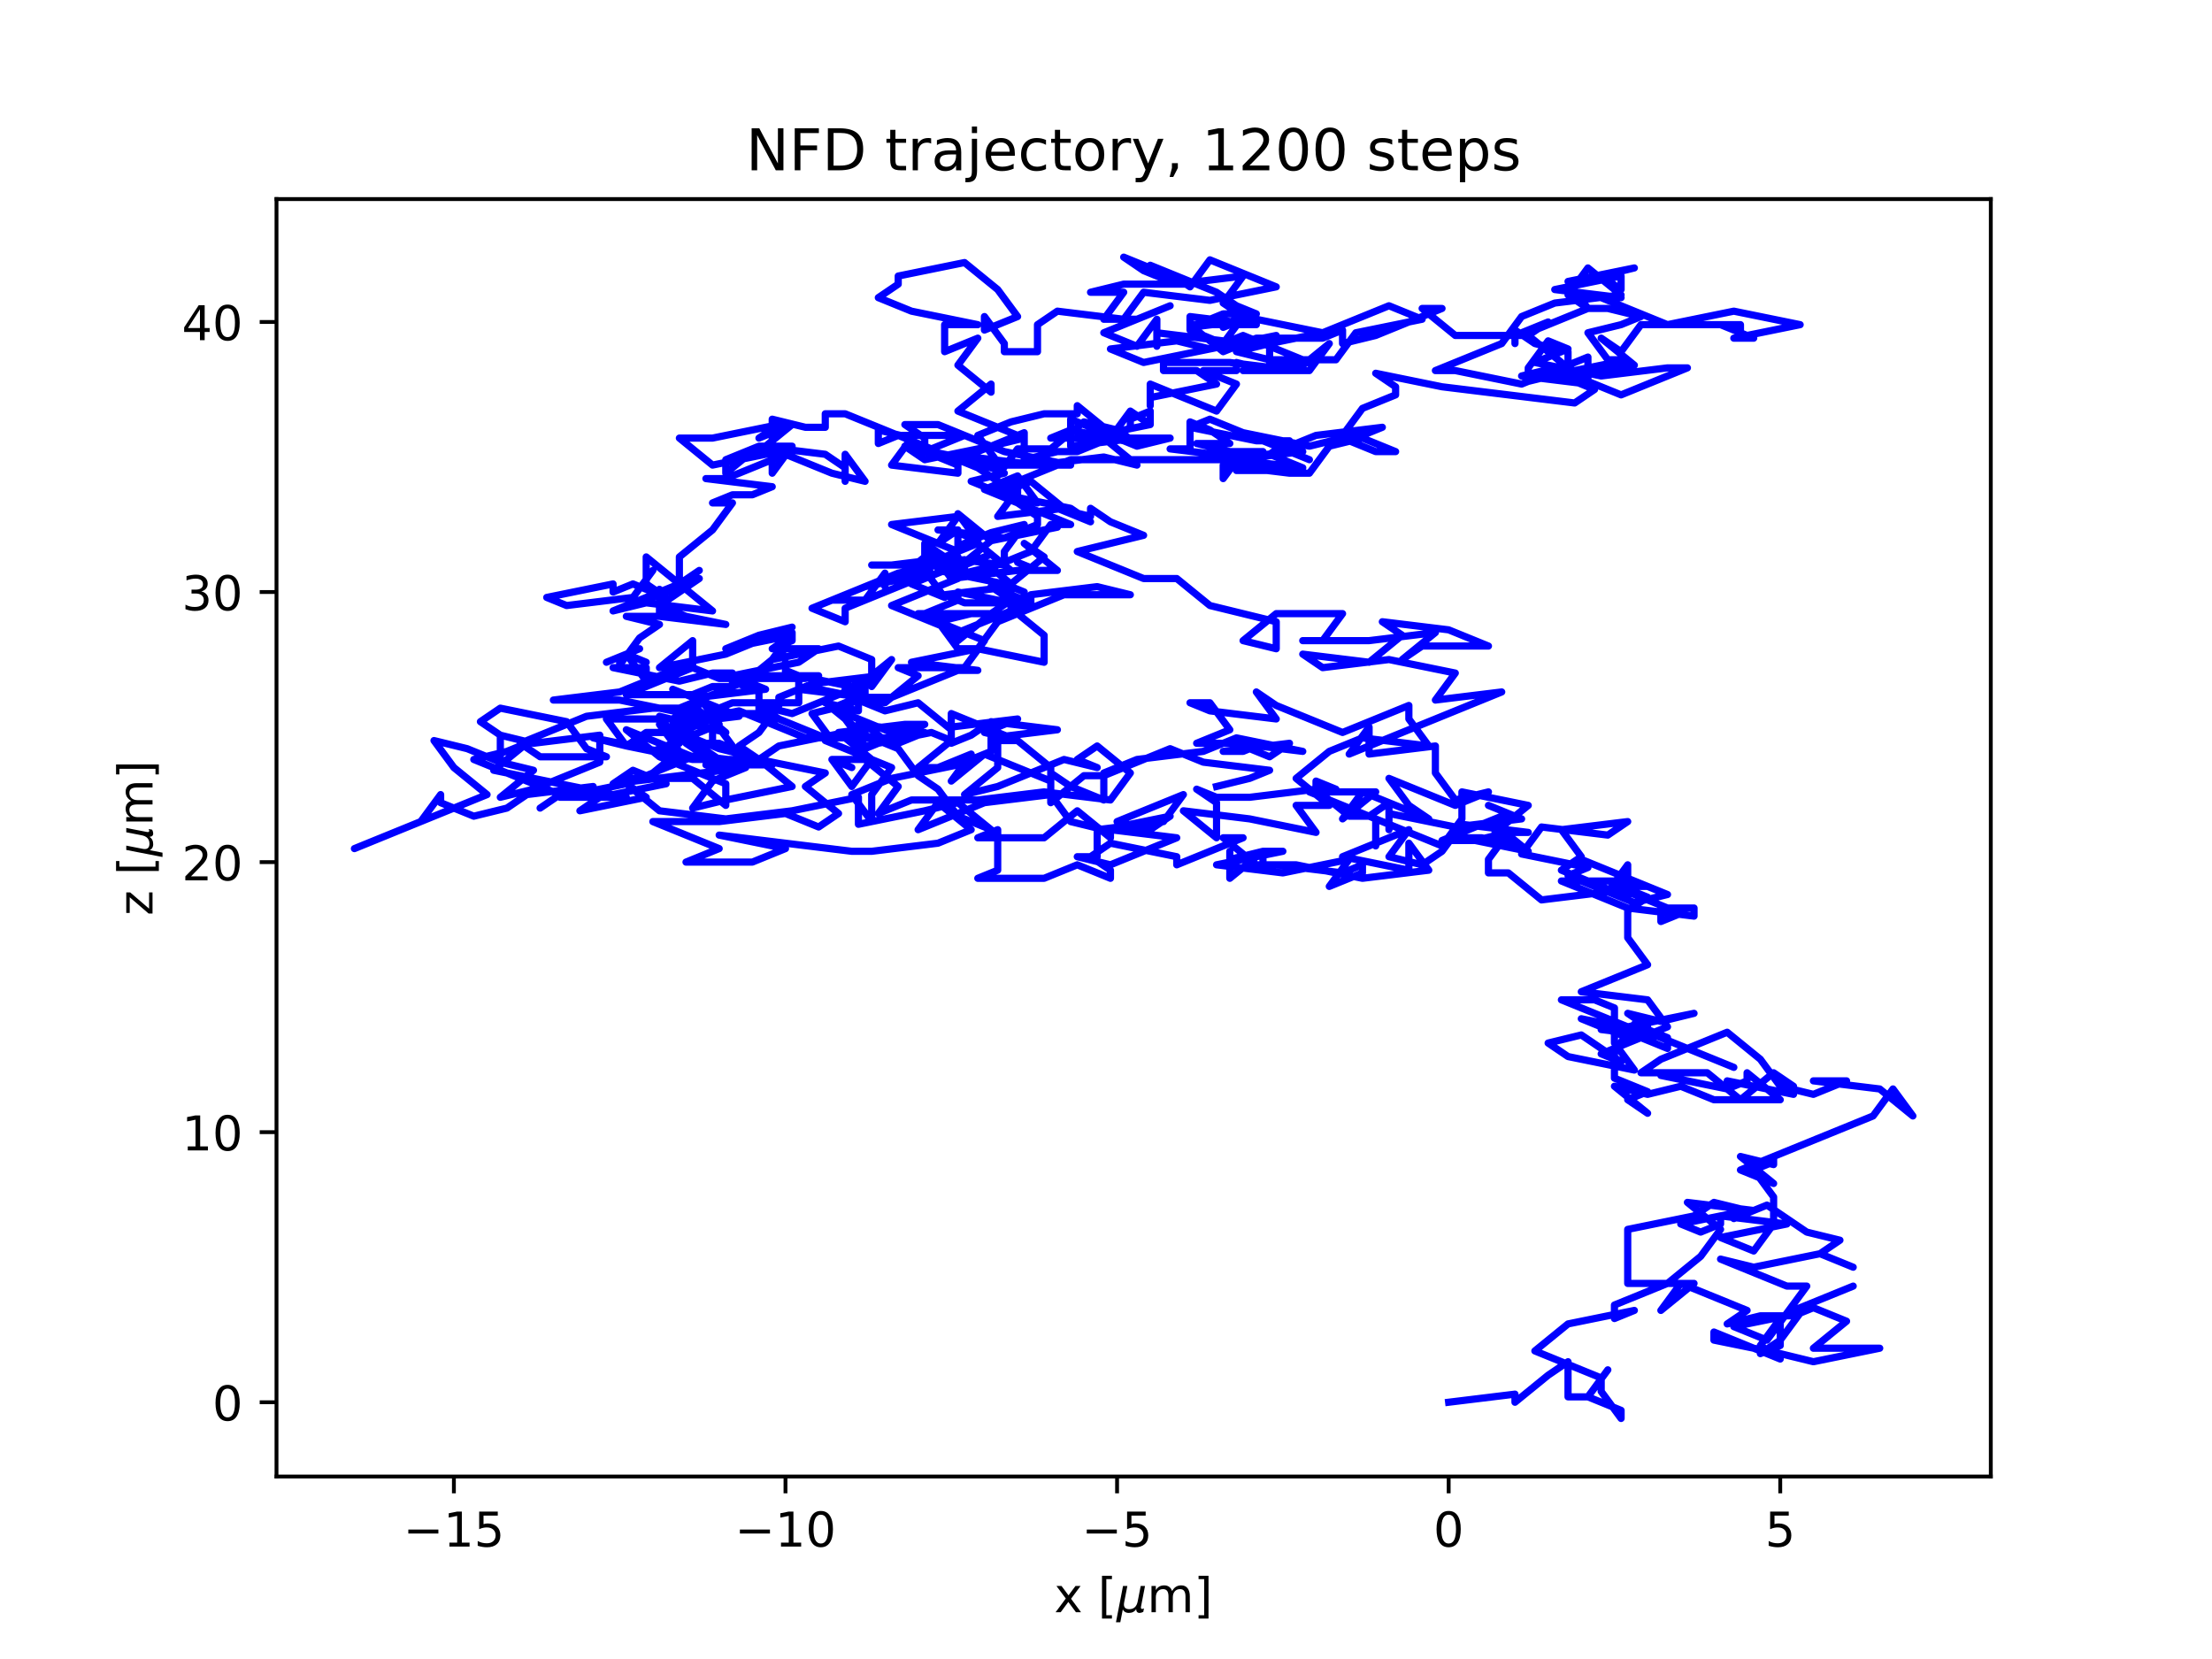 <?xml version="1.0" encoding="utf-8" standalone="no"?>
<!DOCTYPE svg PUBLIC "-//W3C//DTD SVG 1.1//EN"
  "http://www.w3.org/Graphics/SVG/1.1/DTD/svg11.dtd">
<!-- Created with matplotlib (https://matplotlib.org/) -->
<svg height="345.6pt" version="1.1" viewBox="0 0 460.8 345.6" width="460.8pt" xmlns="http://www.w3.org/2000/svg" xmlns:xlink="http://www.w3.org/1999/xlink">
 <defs>
  <style type="text/css">*{stroke-linecap:butt;stroke-linejoin:round;}</style>
 </defs>
 <g id="figure_1">
  <g id="patch_1">
   <path d="M 0 345.6 
L 460.8 345.6 
L 460.8 0 
L 0 0 
z
" style="fill:#ffffff;"/>
  </g>
  <g id="axes_1">
   <g id="patch_2">
    <path d="M 57.6 307.584 
L 414.72 307.584 
L 414.72 41.472 
L 57.6 41.472 
z
" style="fill:#ffffff;"/>
   </g>
   <g id="matplotlib.axis_1">
    <g id="xtick_1">
     <g id="line2d_1">
      <defs>
       <path d="M 0 0 
L 0 3.5 
" id="m45049566a2" style="stroke:#000000;stroke-width:0.8;"/>
      </defs>
      <g>
       <use style="stroke:#000000;stroke-width:0.8;" x="94.555" xlink:href="#m45049566a2" y="307.584"/>
      </g>
     </g>
     <g id="text_1">
      <!-- −15 -->
      <g transform="translate(84.003 322.182)scale(0.1 -0.1)">
       <defs>
        <path d="M 10.594 35.5 
L 73.188 35.5 
L 73.188 27.203 
L 10.594 27.203 
z
" id="DejaVuSans-8722"/>
        <path d="M 12.406 8.297 
L 28.516 8.297 
L 28.516 63.922 
L 10.984 60.406 
L 10.984 69.391 
L 28.422 72.906 
L 38.281 72.906 
L 38.281 8.297 
L 54.391 8.297 
L 54.391 0 
L 12.406 0 
z
" id="DejaVuSans-49"/>
        <path d="M 10.797 72.906 
L 49.516 72.906 
L 49.516 64.594 
L 19.828 64.594 
L 19.828 46.734 
Q 21.969 47.469 24.109 47.828 
Q 26.266 48.188 28.422 48.188 
Q 40.625 48.188 47.75 41.5 
Q 54.891 34.812 54.891 23.391 
Q 54.891 11.625 47.562 5.094 
Q 40.234 -1.422 26.906 -1.422 
Q 22.312 -1.422 17.547 -0.641 
Q 12.797 0.141 7.719 1.703 
L 7.719 11.625 
Q 12.109 9.234 16.797 8.062 
Q 21.484 6.891 26.703 6.891 
Q 35.156 6.891 40.078 11.328 
Q 45.016 15.766 45.016 23.391 
Q 45.016 31 40.078 35.438 
Q 35.156 39.891 26.703 39.891 
Q 22.75 39.891 18.812 39.016 
Q 14.891 38.141 10.797 36.281 
z
" id="DejaVuSans-53"/>
       </defs>
       <use xlink:href="#DejaVuSans-8722"/>
       <use x="83.789" xlink:href="#DejaVuSans-49"/>
       <use x="147.412" xlink:href="#DejaVuSans-53"/>
      </g>
     </g>
    </g>
    <g id="xtick_2">
     <g id="line2d_2">
      <g>
       <use style="stroke:#000000;stroke-width:0.8;" x="163.631" xlink:href="#m45049566a2" y="307.584"/>
      </g>
     </g>
     <g id="text_2">
      <!-- −10 -->
      <g transform="translate(153.078 322.182)scale(0.1 -0.1)">
       <defs>
        <path d="M 31.781 66.406 
Q 24.172 66.406 20.328 58.906 
Q 16.5 51.422 16.5 36.375 
Q 16.5 21.391 20.328 13.891 
Q 24.172 6.391 31.781 6.391 
Q 39.453 6.391 43.281 13.891 
Q 47.125 21.391 47.125 36.375 
Q 47.125 51.422 43.281 58.906 
Q 39.453 66.406 31.781 66.406 
z
M 31.781 74.219 
Q 44.047 74.219 50.516 64.516 
Q 56.984 54.828 56.984 36.375 
Q 56.984 17.969 50.516 8.266 
Q 44.047 -1.422 31.781 -1.422 
Q 19.531 -1.422 13.062 8.266 
Q 6.594 17.969 6.594 36.375 
Q 6.594 54.828 13.062 64.516 
Q 19.531 74.219 31.781 74.219 
z
" id="DejaVuSans-48"/>
       </defs>
       <use xlink:href="#DejaVuSans-8722"/>
       <use x="83.789" xlink:href="#DejaVuSans-49"/>
       <use x="147.412" xlink:href="#DejaVuSans-48"/>
      </g>
     </g>
    </g>
    <g id="xtick_3">
     <g id="line2d_3">
      <g>
       <use style="stroke:#000000;stroke-width:0.8;" x="232.706" xlink:href="#m45049566a2" y="307.584"/>
      </g>
     </g>
     <g id="text_3">
      <!-- −5 -->
      <g transform="translate(225.335 322.182)scale(0.1 -0.1)">
       <use xlink:href="#DejaVuSans-8722"/>
       <use x="83.789" xlink:href="#DejaVuSans-53"/>
      </g>
     </g>
    </g>
    <g id="xtick_4">
     <g id="line2d_4">
      <g>
       <use style="stroke:#000000;stroke-width:0.8;" x="301.782" xlink:href="#m45049566a2" y="307.584"/>
      </g>
     </g>
     <g id="text_4">
      <!-- 0 -->
      <g transform="translate(298.6 322.182)scale(0.1 -0.1)">
       <use xlink:href="#DejaVuSans-48"/>
      </g>
     </g>
    </g>
    <g id="xtick_5">
     <g id="line2d_5">
      <g>
       <use style="stroke:#000000;stroke-width:0.8;" x="370.857" xlink:href="#m45049566a2" y="307.584"/>
      </g>
     </g>
     <g id="text_5">
      <!-- 5 -->
      <g transform="translate(367.676 322.182)scale(0.1 -0.1)">
       <use xlink:href="#DejaVuSans-53"/>
      </g>
     </g>
    </g>
    <g id="text_6">
     <!-- x [${\mu}$m] -->
     <g transform="translate(219.61 335.862)scale(0.1 -0.1)">
      <defs>
       <path d="M 54.891 54.688 
L 35.109 28.078 
L 55.906 0 
L 45.312 0 
L 29.391 21.484 
L 13.484 0 
L 2.875 0 
L 24.125 28.609 
L 4.688 54.688 
L 15.281 54.688 
L 29.781 35.203 
L 44.281 54.688 
z
" id="DejaVuSans-120"/>
       <path id="DejaVuSans-32"/>
       <path d="M 8.594 75.984 
L 29.297 75.984 
L 29.297 69 
L 17.578 69 
L 17.578 -6.203 
L 29.297 -6.203 
L 29.297 -13.188 
L 8.594 -13.188 
z
" id="DejaVuSans-91"/>
       <path d="M -1.312 -20.797 
L 13.375 54.688 
L 22.406 54.688 
L 15.766 20.656 
Q 15.578 19.625 15.422 18.359 
Q 15.281 17.094 15.281 15.828 
Q 15.281 11.281 18.141 8.828 
Q 21 6.391 26.312 6.391 
Q 33.547 6.391 37.984 10.484 
Q 42.438 14.594 44 22.797 
L 50.203 54.688 
L 59.188 54.688 
L 51.031 12.641 
Q 50.828 11.719 50.75 11.031 
Q 50.688 10.359 50.688 9.812 
Q 50.688 8.297 51.297 7.594 
Q 51.906 6.891 53.219 6.891 
Q 53.719 6.891 54.562 7.125 
Q 55.422 7.375 56.984 8.016 
L 55.609 0.781 
Q 53.469 -0.297 51.516 -0.859 
Q 49.562 -1.422 47.703 -1.422 
Q 44.484 -1.422 42.656 0.625 
Q 40.828 2.688 40.828 6.297 
Q 38.094 2.391 34.297 0.484 
Q 30.516 -1.422 25.391 -1.422 
Q 20.844 -1.422 17.453 0.672 
Q 14.062 2.781 12.984 6.203 
L 7.719 -20.797 
z
" id="DejaVuSans-Oblique-956"/>
       <path d="M 52 44.188 
Q 55.375 50.25 60.062 53.125 
Q 64.75 56 71.094 56 
Q 79.641 56 84.281 50.016 
Q 88.922 44.047 88.922 33.016 
L 88.922 0 
L 79.891 0 
L 79.891 32.719 
Q 79.891 40.578 77.094 44.375 
Q 74.312 48.188 68.609 48.188 
Q 61.625 48.188 57.562 43.547 
Q 53.516 38.922 53.516 30.906 
L 53.516 0 
L 44.484 0 
L 44.484 32.719 
Q 44.484 40.625 41.703 44.406 
Q 38.922 48.188 33.109 48.188 
Q 26.219 48.188 22.156 43.531 
Q 18.109 38.875 18.109 30.906 
L 18.109 0 
L 9.078 0 
L 9.078 54.688 
L 18.109 54.688 
L 18.109 46.188 
Q 21.188 51.219 25.484 53.609 
Q 29.781 56 35.688 56 
Q 41.656 56 45.828 52.969 
Q 50 49.953 52 44.188 
z
" id="DejaVuSans-109"/>
       <path d="M 30.422 75.984 
L 30.422 -13.188 
L 9.719 -13.188 
L 9.719 -6.203 
L 21.391 -6.203 
L 21.391 69 
L 9.719 69 
L 9.719 75.984 
z
" id="DejaVuSans-93"/>
      </defs>
      <use transform="translate(0 0.016)" xlink:href="#DejaVuSans-120"/>
      <use transform="translate(59.18 0.016)" xlink:href="#DejaVuSans-32"/>
      <use transform="translate(90.967 0.016)" xlink:href="#DejaVuSans-91"/>
      <use transform="translate(129.98 0.016)" xlink:href="#DejaVuSans-Oblique-956"/>
      <use transform="translate(193.604 0.016)" xlink:href="#DejaVuSans-109"/>
      <use transform="translate(291.016 0.016)" xlink:href="#DejaVuSans-93"/>
     </g>
    </g>
   </g>
   <g id="matplotlib.axis_2">
    <g id="ytick_1">
     <g id="line2d_6">
      <defs>
       <path d="M 0 0 
L -3.5 0 
" id="mc16a04d1d8" style="stroke:#000000;stroke-width:0.8;"/>
      </defs>
      <g>
       <use style="stroke:#000000;stroke-width:0.8;" x="57.6" xlink:href="#mc16a04d1d8" y="292.112"/>
      </g>
     </g>
     <g id="text_7">
      <!-- 0 -->
      <g transform="translate(44.237 295.912)scale(0.1 -0.1)">
       <use xlink:href="#DejaVuSans-48"/>
      </g>
     </g>
    </g>
    <g id="ytick_2">
     <g id="line2d_7">
      <g>
       <use style="stroke:#000000;stroke-width:0.8;" x="57.6" xlink:href="#mc16a04d1d8" y="235.852"/>
      </g>
     </g>
     <g id="text_8">
      <!-- 10 -->
      <g transform="translate(37.875 239.651)scale(0.1 -0.1)">
       <use xlink:href="#DejaVuSans-49"/>
       <use x="63.623" xlink:href="#DejaVuSans-48"/>
      </g>
     </g>
    </g>
    <g id="ytick_3">
     <g id="line2d_8">
      <g>
       <use style="stroke:#000000;stroke-width:0.8;" x="57.6" xlink:href="#mc16a04d1d8" y="179.591"/>
      </g>
     </g>
     <g id="text_9">
      <!-- 20 -->
      <g transform="translate(37.875 183.391)scale(0.1 -0.1)">
       <defs>
        <path d="M 19.188 8.297 
L 53.609 8.297 
L 53.609 0 
L 7.328 0 
L 7.328 8.297 
Q 12.938 14.109 22.625 23.891 
Q 32.328 33.688 34.812 36.531 
Q 39.547 41.844 41.422 45.531 
Q 43.312 49.219 43.312 52.781 
Q 43.312 58.594 39.234 62.25 
Q 35.156 65.922 28.609 65.922 
Q 23.969 65.922 18.812 64.312 
Q 13.672 62.703 7.812 59.422 
L 7.812 69.391 
Q 13.766 71.781 18.938 73 
Q 24.125 74.219 28.422 74.219 
Q 39.75 74.219 46.484 68.547 
Q 53.219 62.891 53.219 53.422 
Q 53.219 48.922 51.531 44.891 
Q 49.859 40.875 45.406 35.406 
Q 44.188 33.984 37.641 27.219 
Q 31.109 20.453 19.188 8.297 
z
" id="DejaVuSans-50"/>
       </defs>
       <use xlink:href="#DejaVuSans-50"/>
       <use x="63.623" xlink:href="#DejaVuSans-48"/>
      </g>
     </g>
    </g>
    <g id="ytick_4">
     <g id="line2d_9">
      <g>
       <use style="stroke:#000000;stroke-width:0.8;" x="57.6" xlink:href="#mc16a04d1d8" y="123.331"/>
      </g>
     </g>
     <g id="text_10">
      <!-- 30 -->
      <g transform="translate(37.875 127.13)scale(0.1 -0.1)">
       <defs>
        <path d="M 40.578 39.312 
Q 47.656 37.797 51.625 33 
Q 55.609 28.219 55.609 21.188 
Q 55.609 10.406 48.188 4.484 
Q 40.766 -1.422 27.094 -1.422 
Q 22.516 -1.422 17.656 -0.516 
Q 12.797 0.391 7.625 2.203 
L 7.625 11.719 
Q 11.719 9.328 16.594 8.109 
Q 21.484 6.891 26.812 6.891 
Q 36.078 6.891 40.938 10.547 
Q 45.797 14.203 45.797 21.188 
Q 45.797 27.641 41.281 31.266 
Q 36.766 34.906 28.719 34.906 
L 20.219 34.906 
L 20.219 43.016 
L 29.109 43.016 
Q 36.375 43.016 40.234 45.922 
Q 44.094 48.828 44.094 54.297 
Q 44.094 59.906 40.109 62.906 
Q 36.141 65.922 28.719 65.922 
Q 24.656 65.922 20.016 65.031 
Q 15.375 64.156 9.812 62.312 
L 9.812 71.094 
Q 15.438 72.656 20.344 73.438 
Q 25.25 74.219 29.594 74.219 
Q 40.828 74.219 47.359 69.109 
Q 53.906 64.016 53.906 55.328 
Q 53.906 49.266 50.438 45.094 
Q 46.969 40.922 40.578 39.312 
z
" id="DejaVuSans-51"/>
       </defs>
       <use xlink:href="#DejaVuSans-51"/>
       <use x="63.623" xlink:href="#DejaVuSans-48"/>
      </g>
     </g>
    </g>
    <g id="ytick_5">
     <g id="line2d_10">
      <g>
       <use style="stroke:#000000;stroke-width:0.8;" x="57.6" xlink:href="#mc16a04d1d8" y="67.071"/>
      </g>
     </g>
     <g id="text_11">
      <!-- 40 -->
      <g transform="translate(37.875 70.87)scale(0.1 -0.1)">
       <defs>
        <path d="M 37.797 64.312 
L 12.891 25.391 
L 37.797 25.391 
z
M 35.203 72.906 
L 47.609 72.906 
L 47.609 25.391 
L 58.016 25.391 
L 58.016 17.188 
L 47.609 17.188 
L 47.609 0 
L 37.797 0 
L 37.797 17.188 
L 4.891 17.188 
L 4.891 26.703 
z
" id="DejaVuSans-52"/>
       </defs>
       <use xlink:href="#DejaVuSans-52"/>
       <use x="63.623" xlink:href="#DejaVuSans-48"/>
      </g>
     </g>
    </g>
    <g id="text_12">
     <!-- z [${\mu}$m] -->
     <g transform="translate(31.775 190.728)rotate(-90)scale(0.1 -0.1)">
      <defs>
       <path d="M 5.516 54.688 
L 48.188 54.688 
L 48.188 46.484 
L 14.406 7.172 
L 48.188 7.172 
L 48.188 0 
L 4.297 0 
L 4.297 8.203 
L 38.094 47.516 
L 5.516 47.516 
z
" id="DejaVuSans-122"/>
      </defs>
      <use transform="translate(0 0.016)" xlink:href="#DejaVuSans-122"/>
      <use transform="translate(52.49 0.016)" xlink:href="#DejaVuSans-32"/>
      <use transform="translate(84.277 0.016)" xlink:href="#DejaVuSans-91"/>
      <use transform="translate(123.291 0.016)" xlink:href="#DejaVuSans-Oblique-956"/>
      <use transform="translate(186.914 0.016)" xlink:href="#DejaVuSans-109"/>
      <use transform="translate(284.326 0.016)" xlink:href="#DejaVuSans-93"/>
     </g>
    </g>
   </g>
   <g id="line2d_11">
    <path clip-path="url(#pa3fba21814)" d="M 301.782 292.112 
L 315.597 290.425 
L 315.597 292.112 
L 322.504 286.486 
L 326.649 283.673 
L 326.649 283.673 
L 326.649 290.987 
L 330.793 290.987 
L 334.938 285.361 
L 330.793 290.987 
L 337.701 293.8 
L 337.701 295.488 
L 333.556 289.862 
L 333.556 287.049 
L 319.741 281.423 
L 326.649 275.797 
L 340.464 272.984 
L 336.319 274.672 
L 336.319 271.859 
L 347.371 267.358 
L 354.279 261.732 
L 358.424 256.106 
L 351.516 250.48 
L 365.331 252.167 
L 361.187 252.167 
L 361.187 253.855 
L 368.094 251.042 
L 376.383 256.668 
L 383.291 258.356 
L 379.146 261.169 
L 386.054 263.982 
L 379.146 261.169 
L 365.331 263.982 
L 358.424 262.294 
L 372.239 267.92 
L 376.383 267.92 
L 372.239 273.546 
L 386.054 267.92 
L 372.239 273.546 
L 368.094 279.172 
L 361.187 276.359 
L 375.002 273.546 
L 370.857 279.172 
L 366.713 281.985 
L 370.857 280.298 
L 370.857 274.672 
L 366.713 280.298 
L 370.857 283.111 
L 357.042 277.485 
L 357.042 279.172 
L 370.857 281.985 
L 377.765 283.673 
L 391.58 280.86 
L 377.765 280.86 
L 384.672 275.234 
L 377.765 272.421 
L 373.62 274.109 
L 366.713 274.109 
L 366.713 274.109 
L 359.805 275.797 
L 363.95 272.984 
L 350.134 267.358 
L 345.99 272.984 
L 352.897 267.358 
L 339.082 267.358 
L 339.082 256.106 
L 352.897 253.293 
L 357.042 250.48 
L 363.95 252.167 
L 350.134 254.98 
L 354.279 256.668 
L 358.424 254.98 
L 358.424 253.293 
L 372.239 254.98 
L 358.424 257.793 
L 358.424 257.793 
L 365.331 260.607 
L 369.476 254.98 
L 369.476 249.354 
L 365.331 243.728 
L 369.476 242.041 
L 362.568 243.728 
L 369.476 240.915 
L 369.476 242.603 
L 362.568 240.915 
L 369.476 246.541 
L 362.568 243.728 
L 390.198 232.476 
L 394.343 226.85 
L 398.487 232.476 
L 391.58 226.85 
L 377.765 225.162 
L 384.672 225.162 
L 377.765 227.975 
L 370.857 226.288 
L 366.713 220.662 
L 359.805 215.036 
L 345.99 220.662 
L 341.845 223.475 
L 355.661 223.475 
L 362.568 229.101 
L 362.568 229.101 
L 369.476 223.475 
L 373.62 226.288 
L 373.62 227.975 
L 359.805 225.162 
L 359.805 226.85 
L 345.99 224.037 
L 359.805 226.85 
L 363.95 225.162 
L 363.95 223.475 
L 370.857 229.101 
L 357.042 229.101 
L 350.134 226.288 
L 343.227 227.975 
L 336.319 226.288 
L 343.227 231.914 
L 339.082 229.101 
L 343.227 227.413 
L 336.319 224.6 
L 336.319 218.974 
L 340.464 213.348 
L 347.371 216.161 
L 333.556 214.473 
L 333.556 212.785 
L 347.371 218.411 
L 347.371 216.723 
L 361.187 222.349 
L 343.227 215.036 
L 329.412 212.223 
L 340.464 216.723 
L 336.319 213.91 
L 343.227 213.91 
L 339.082 211.097 
L 345.99 212.785 
L 352.897 211.097 
L 339.082 213.91 
L 325.267 208.284 
L 332.175 208.284 
L 336.319 209.972 
L 336.319 217.286 
L 340.464 222.912 
L 326.649 220.099 
L 322.504 217.286 
L 329.412 215.598 
L 337.701 221.224 
L 333.556 219.536 
L 347.371 213.91 
L 343.227 208.284 
L 329.412 206.596 
L 343.227 200.97 
L 339.082 195.344 
L 339.082 189.718 
L 343.227 186.905 
L 339.082 185.217 
L 339.082 186.905 
L 325.267 181.279 
L 329.412 178.466 
L 325.267 172.84 
L 339.082 171.152 
L 334.938 173.965 
L 321.123 172.278 
L 316.978 177.904 
L 330.793 180.717 
L 326.649 182.404 
L 340.464 188.031 
L 347.371 186.343 
L 329.412 179.029 
L 343.227 184.655 
L 336.319 184.655 
L 350.134 190.281 
L 345.99 191.969 
L 345.99 189.156 
L 352.897 189.156 
L 352.897 190.844 
L 339.082 189.156 
L 325.267 183.53 
L 339.082 183.53 
L 339.082 180.154 
L 334.938 185.78 
L 321.123 187.468 
L 314.215 181.842 
L 310.071 181.842 
L 310.071 179.029 
L 314.215 173.403 
L 307.308 175.091 
L 300.4 175.091 
L 314.215 169.465 
L 310.071 167.777 
L 316.978 170.59 
L 303.163 172.278 
L 289.348 169.465 
L 289.348 172.84 
L 289.348 167.214 
L 285.204 170.027 
L 281.059 170.027 
L 274.151 164.401 
L 274.151 162.713 
L 278.296 164.401 
L 274.151 164.401 
L 260.336 166.089 
L 253.429 166.089 
L 249.284 164.401 
L 253.429 167.214 
L 253.429 174.528 
L 246.521 168.902 
L 260.336 170.59 
L 274.151 173.403 
L 270.007 167.777 
L 276.915 167.777 
L 270.007 162.151 
L 276.915 156.525 
L 283.822 153.712 
L 297.637 155.399 
L 293.493 149.773 
L 293.493 146.96 
L 279.678 152.586 
L 265.862 146.96 
L 261.718 144.147 
L 265.862 149.773 
L 252.047 148.086 
L 247.903 146.398 
L 252.047 146.398 
L 256.192 152.024 
L 249.284 154.837 
L 263.099 154.837 
L 258.955 156.525 
L 254.81 156.525 
L 268.625 154.837 
L 264.481 157.65 
L 257.573 154.837 
L 271.388 156.525 
L 257.573 153.712 
L 250.666 156.525 
L 236.851 158.212 
L 229.943 161.025 
L 229.943 166.652 
L 223.036 163.839 
L 218.891 161.025 
L 218.891 162.713 
L 205.076 157.087 
L 198.169 162.713 
L 202.313 157.087 
L 195.405 159.9 
L 191.261 159.9 
L 198.169 154.274 
L 194.024 152.586 
L 180.209 155.399 
L 176.064 149.773 
L 176.064 148.086 
L 171.92 146.398 
L 178.827 148.086 
L 178.827 142.46 
L 182.972 140.772 
L 169.157 142.46 
L 162.249 145.273 
L 162.249 146.96 
L 162.249 146.96 
L 158.105 152.586 
L 153.96 155.399 
L 158.105 158.212 
L 151.197 161.025 
L 147.053 159.338 
L 160.868 159.338 
L 147.053 157.65 
L 142.908 154.837 
L 149.816 154.837 
L 156.723 157.65 
L 149.816 155.962 
L 142.908 153.149 
L 142.908 147.523 
L 142.908 147.523 
L 136.001 147.523 
L 122.186 149.211 
L 108.37 154.837 
L 112.515 157.65 
L 126.33 157.65 
L 122.186 155.962 
L 118.041 150.336 
L 104.226 147.523 
L 100.081 150.336 
L 104.226 153.149 
L 111.133 154.837 
L 124.949 153.149 
L 124.949 158.775 
L 111.133 164.401 
L 104.226 166.089 
L 111.133 160.463 
L 104.226 158.775 
L 104.226 153.149 
L 104.226 158.775 
L 97.318 155.962 
L 90.411 154.274 
L 94.555 159.9 
L 101.463 165.526 
L 73.833 176.778 
L 87.648 171.152 
L 91.792 165.526 
L 91.792 167.214 
L 98.7 170.027 
L 105.607 168.339 
L 109.752 165.526 
L 123.567 163.839 
L 116.659 165.526 
L 112.515 168.339 
L 116.659 165.526 
L 98.7 158.212 
L 105.607 156.525 
L 109.752 154.837 
L 102.844 160.463 
L 130.475 166.089 
L 116.659 166.089 
L 130.475 163.276 
L 134.619 166.089 
L 120.804 168.902 
L 124.949 166.089 
L 124.949 166.089 
L 138.764 163.276 
L 131.856 160.463 
L 127.712 163.276 
L 155.342 159.9 
L 148.434 162.713 
L 144.29 168.339 
L 151.197 166.652 
L 165.012 163.839 
L 158.105 158.212 
L 162.249 155.399 
L 176.064 152.586 
L 171.92 154.274 
L 185.735 159.9 
L 181.59 165.526 
L 181.59 171.152 
L 177.446 165.526 
L 185.735 162.151 
L 199.55 159.338 
L 206.458 156.525 
L 206.458 156.525 
L 206.458 153.712 
L 220.273 152.024 
L 206.458 150.336 
L 202.313 153.149 
L 198.169 154.837 
L 198.169 152.024 
L 191.261 146.398 
L 184.353 148.086 
L 177.446 145.273 
L 185.735 145.273 
L 199.55 139.647 
L 203.695 139.647 
L 189.879 137.959 
L 203.695 135.146 
L 217.51 137.959 
L 217.51 132.333 
L 210.602 126.707 
L 210.602 125.019 
L 206.458 122.206 
L 213.365 125.019 
L 213.365 123.331 
L 213.365 123.331 
L 209.221 121.643 
L 195.405 118.83 
L 202.313 117.142 
L 206.458 115.455 
L 199.55 118.268 
L 206.458 112.641 
L 220.273 109.828 
L 206.458 112.641 
L 199.55 107.015 
L 203.695 112.641 
L 199.55 110.954 
L 199.55 113.767 
L 206.458 110.954 
L 213.365 109.266 
L 209.221 114.892 
L 209.221 114.892 
L 209.221 117.705 
L 195.405 116.017 
L 188.498 117.705 
L 181.59 117.705 
L 185.735 117.705 
L 199.55 116.017 
L 199.55 120.518 
L 185.735 126.144 
L 199.55 131.77 
L 213.365 126.144 
L 199.55 123.331 
L 199.55 125.019 
L 192.642 127.832 
L 206.458 127.832 
L 202.313 127.832 
L 195.405 129.52 
L 199.55 135.146 
L 203.695 135.146 
L 207.839 129.52 
L 221.654 123.894 
L 235.469 123.894 
L 228.562 122.206 
L 214.747 123.894 
L 214.747 125.581 
L 200.932 125.581 
L 196.787 123.894 
L 210.602 122.206 
L 210.602 125.019 
L 206.458 127.832 
L 199.55 133.458 
L 195.405 127.832 
L 191.261 127.832 
L 205.076 133.458 
L 200.932 139.084 
L 187.116 139.084 
L 191.261 140.772 
L 184.353 146.398 
L 170.538 143.585 
L 166.394 143.585 
L 180.209 145.273 
L 176.064 146.96 
L 169.157 148.648 
L 173.301 154.274 
L 159.486 148.648 
L 159.486 148.648 
L 142.908 148.648 
L 129.093 145.835 
L 115.278 145.835 
L 129.093 144.147 
L 142.908 138.521 
L 149.816 141.334 
L 167.775 141.334 
L 163.631 139.647 
L 163.631 137.959 
L 163.631 140.772 
L 170.538 140.772 
L 156.723 140.772 
L 163.631 135.146 
L 170.538 135.146 
L 166.394 137.959 
L 152.579 140.772 
L 159.486 143.585 
L 145.671 145.273 
L 149.816 150.899 
L 136.001 156.525 
L 149.816 158.212 
L 145.671 155.399 
L 141.527 153.712 
L 148.434 148.086 
L 152.579 146.398 
L 166.394 146.398 
L 166.394 140.772 
L 180.209 143.585 
L 176.064 143.585 
L 180.209 141.897 
L 180.209 144.71 
L 173.301 147.523 
L 180.209 153.149 
L 187.116 155.962 
L 191.261 161.588 
L 195.405 164.401 
L 199.55 170.027 
L 206.458 172.84 
L 199.55 167.214 
L 192.642 168.902 
L 178.827 171.715 
L 178.827 166.089 
L 165.012 168.902 
L 151.197 170.59 
L 137.382 168.902 
L 130.475 163.276 
L 144.29 157.65 
L 130.475 152.024 
L 137.382 157.65 
L 151.197 163.276 
L 151.197 167.777 
L 144.29 162.151 
L 130.475 162.151 
L 134.619 162.151 
L 141.527 156.525 
L 137.382 150.899 
L 141.527 152.586 
L 148.434 149.773 
L 152.579 155.399 
L 148.434 155.399 
L 148.434 149.773 
L 141.527 149.773 
L 141.527 152.586 
L 134.619 152.586 
L 130.475 155.399 
L 123.567 153.712 
L 137.382 156.525 
L 141.527 154.837 
L 137.382 149.211 
L 151.197 152.586 
L 144.29 146.96 
L 140.145 149.773 
L 126.33 149.773 
L 130.475 155.399 
L 144.29 158.212 
L 158.105 158.212 
L 171.92 161.025 
L 167.775 163.839 
L 174.683 169.465 
L 170.538 172.278 
L 163.631 169.465 
L 149.816 171.152 
L 136.001 171.152 
L 149.816 176.778 
L 142.908 179.591 
L 156.723 179.591 
L 163.631 176.778 
L 149.816 173.965 
L 177.446 177.341 
L 181.59 177.341 
L 195.405 175.653 
L 202.313 172.84 
L 195.405 167.214 
L 191.261 172.84 
L 205.076 167.214 
L 218.891 165.526 
L 223.036 171.152 
L 229.943 172.84 
L 243.758 170.027 
L 239.614 172.84 
L 232.706 171.152 
L 246.521 165.526 
L 242.377 171.152 
L 228.562 172.84 
L 228.562 178.466 
L 224.417 178.466 
L 231.325 180.154 
L 245.14 174.528 
L 231.325 172.84 
L 231.325 174.528 
L 224.417 168.902 
L 217.51 174.528 
L 203.695 174.528 
L 207.839 172.84 
L 207.839 181.279 
L 203.695 182.967 
L 217.51 182.967 
L 224.417 180.154 
L 231.325 182.967 
L 231.325 181.279 
L 227.18 178.466 
L 231.325 175.653 
L 245.14 178.466 
L 245.14 180.154 
L 258.955 174.528 
L 254.81 174.528 
L 261.718 180.154 
L 265.862 180.154 
L 279.678 181.842 
L 283.822 180.154 
L 283.822 181.842 
L 276.915 184.655 
L 281.059 179.029 
L 267.244 181.842 
L 253.429 180.154 
L 267.244 177.341 
L 267.244 177.341 
L 263.099 177.341 
L 256.192 179.029 
L 256.192 177.341 
L 256.192 182.967 
L 263.099 177.341 
L 263.099 180.154 
L 270.007 180.154 
L 283.822 182.967 
L 297.637 181.279 
L 293.493 175.653 
L 293.493 181.279 
L 279.678 178.466 
L 293.493 172.84 
L 289.348 178.466 
L 296.256 180.154 
L 300.4 177.341 
L 304.545 171.715 
L 318.36 173.403 
L 311.452 173.403 
L 315.597 176.216 
L 308.689 174.528 
L 304.545 174.528 
L 318.36 177.341 
L 311.452 171.715 
L 311.452 173.403 
L 318.36 167.777 
L 304.545 164.964 
L 304.545 170.59 
L 300.4 176.216 
L 286.585 170.59 
L 286.585 176.216 
L 286.585 170.59 
L 272.77 164.964 
L 286.585 164.964 
L 279.678 170.59 
L 283.822 164.964 
L 297.637 170.59 
L 293.493 167.777 
L 289.348 162.151 
L 303.163 167.777 
L 310.071 164.964 
L 303.163 166.652 
L 299.019 161.025 
L 299.019 155.399 
L 285.204 157.087 
L 285.204 151.461 
L 281.059 157.087 
L 312.834 144.147 
L 299.019 145.835 
L 303.163 140.209 
L 289.348 137.396 
L 275.533 139.084 
L 271.388 136.271 
L 285.204 137.959 
L 292.111 132.333 
L 287.967 129.52 
L 301.782 131.207 
L 310.071 134.583 
L 296.256 134.583 
L 292.111 137.396 
L 299.019 131.77 
L 285.204 133.458 
L 271.388 133.458 
L 275.533 133.458 
L 279.678 127.832 
L 265.862 127.832 
L 258.955 133.458 
L 265.862 135.146 
L 265.862 129.52 
L 252.047 126.144 
L 245.14 120.518 
L 238.232 120.518 
L 224.417 114.892 
L 238.232 111.516 
L 231.325 108.703 
L 227.18 105.89 
L 227.18 107.578 
L 220.273 105.89 
L 227.18 108.703 
L 223.036 105.89 
L 209.221 103.077 
L 202.313 100.264 
L 209.221 98.576 
L 202.313 95.763 
L 188.498 92.95 
L 192.642 95.763 
L 206.458 92.95 
L 213.365 91.263 
L 199.55 85.636 
L 206.458 80.01 
L 206.458 81.698 
L 199.55 76.072 
L 203.695 70.446 
L 196.787 73.259 
L 196.787 67.633 
L 203.695 67.633 
L 189.879 64.82 
L 182.972 62.007 
L 187.116 59.194 
L 187.116 57.506 
L 200.932 54.693 
L 207.839 60.319 
L 211.984 65.945 
L 205.076 68.758 
L 205.076 65.945 
L 209.221 71.571 
L 209.221 73.259 
L 216.128 73.259 
L 216.128 67.633 
L 220.273 64.82 
L 234.088 66.508 
L 238.232 60.882 
L 252.047 62.57 
L 265.862 59.757 
L 252.047 54.131 
L 247.903 59.757 
L 243.758 56.944 
L 239.614 55.256 
L 253.429 60.882 
L 257.573 63.695 
L 261.718 65.383 
L 254.81 68.196 
L 258.955 65.383 
L 254.81 65.383 
L 247.903 68.196 
L 261.718 66.508 
L 275.533 69.321 
L 289.348 63.695 
L 289.348 63.695 
L 296.256 66.508 
L 282.441 69.321 
L 278.296 74.947 
L 264.481 74.947 
L 257.573 73.259 
L 264.481 71.571 
L 278.296 68.758 
L 264.481 71.571 
L 264.481 77.197 
L 257.573 75.51 
L 257.573 77.197 
L 250.666 77.197 
L 257.573 80.01 
L 253.429 85.636 
L 239.614 80.01 
L 239.614 84.511 
L 239.614 82.823 
L 253.429 80.01 
L 249.284 77.197 
L 242.377 77.197 
L 242.377 75.51 
L 256.192 75.51 
L 270.007 77.197 
L 276.915 71.571 
L 272.77 77.197 
L 258.955 77.197 
L 272.77 75.51 
L 258.955 69.884 
L 252.047 72.697 
L 238.232 75.51 
L 231.325 72.697 
L 245.14 71.009 
L 252.047 72.697 
L 265.862 69.884 
L 258.955 72.697 
L 254.81 71.009 
L 240.995 69.321 
L 240.995 72.134 
L 240.995 66.508 
L 236.851 72.134 
L 229.943 69.321 
L 243.758 63.695 
L 236.851 66.508 
L 229.943 66.508 
L 229.943 66.508 
L 234.088 60.882 
L 227.18 60.882 
L 234.088 59.194 
L 247.903 59.194 
L 234.088 53.568 
L 238.232 56.381 
L 245.14 59.194 
L 258.955 57.506 
L 254.81 63.132 
L 258.955 65.945 
L 254.81 71.571 
L 247.903 68.758 
L 247.903 65.945 
L 261.718 67.633 
L 247.903 67.633 
L 254.81 73.259 
L 261.718 70.446 
L 275.533 70.446 
L 279.678 68.758 
L 279.678 71.571 
L 286.585 69.884 
L 300.4 64.257 
L 296.256 64.257 
L 303.163 69.884 
L 316.978 69.884 
L 330.793 64.257 
L 326.649 61.444 
L 330.793 55.818 
L 337.701 61.444 
L 323.886 63.132 
L 316.978 65.945 
L 312.834 71.571 
L 299.019 77.197 
L 303.163 77.197 
L 316.978 80.01 
L 330.793 74.384 
L 330.793 80.01 
L 316.978 78.323 
L 323.886 76.635 
L 337.701 82.261 
L 351.516 76.635 
L 347.371 76.635 
L 333.556 78.323 
L 319.741 75.51 
L 326.649 72.697 
L 322.504 71.009 
L 318.36 76.635 
L 318.36 79.448 
L 325.267 77.76 
L 339.082 74.947 
L 334.938 74.947 
L 330.793 69.321 
L 337.701 67.633 
L 341.845 65.945 
L 334.938 64.257 
L 330.793 64.257 
L 326.649 58.631 
L 340.464 55.818 
L 333.556 57.506 
L 337.701 60.319 
L 337.701 57.506 
L 323.886 60.319 
L 337.701 62.007 
L 333.556 62.007 
L 347.371 67.633 
L 361.187 64.82 
L 375.002 67.633 
L 361.187 70.446 
L 365.331 70.446 
L 358.424 67.633 
L 362.568 69.321 
L 362.568 67.633 
L 341.845 67.633 
L 337.701 73.259 
L 333.556 70.446 
L 340.464 76.072 
L 326.649 78.885 
L 326.649 73.259 
L 319.741 71.571 
L 315.597 68.758 
L 315.597 71.571 
L 315.597 69.884 
L 322.504 67.071 
L 318.36 69.884 
L 325.267 75.51 
L 325.267 78.323 
L 332.175 81.136 
L 328.03 83.949 
L 300.4 80.573 
L 286.585 77.76 
L 290.73 80.573 
L 290.73 82.261 
L 283.822 85.074 
L 279.678 90.7 
L 283.822 90.7 
L 287.967 89.012 
L 274.151 90.7 
L 260.336 96.326 
L 260.336 98.014 
L 264.481 98.014 
L 257.573 98.014 
L 257.573 95.201 
L 243.758 93.513 
L 247.903 93.513 
L 247.903 87.887 
L 252.047 89.575 
L 256.192 92.388 
L 249.284 92.388 
L 256.192 94.076 
L 263.099 94.076 
L 258.955 94.076 
L 254.81 99.702 
L 254.81 96.889 
L 268.625 98.576 
L 272.77 98.576 
L 276.915 92.95 
L 283.822 91.263 
L 290.73 94.076 
L 286.585 94.076 
L 279.678 91.263 
L 272.77 92.95 
L 258.955 90.137 
L 272.77 95.763 
L 252.047 87.324 
L 247.903 89.012 
L 261.718 91.825 
L 268.625 91.825 
L 264.481 94.638 
L 271.388 97.451 
L 257.573 95.763 
L 271.388 94.076 
L 264.481 92.388 
L 268.625 94.076 
L 254.81 95.763 
L 223.036 95.763 
L 209.221 101.389 
L 209.221 103.077 
L 216.128 104.765 
L 211.984 99.139 
L 205.076 101.952 
L 223.036 109.266 
L 218.891 109.266 
L 214.747 114.892 
L 207.839 117.705 
L 200.932 119.393 
L 200.932 116.58 
L 187.116 119.393 
L 173.301 125.019 
L 184.353 120.518 
L 184.353 122.206 
L 184.353 119.393 
L 180.209 125.019 
L 173.301 125.019 
L 169.157 126.707 
L 176.064 129.52 
L 176.064 126.707 
L 194.024 119.393 
L 180.209 122.206 
L 187.116 120.518 
L 194.024 114.892 
L 198.169 120.518 
L 211.984 118.83 
L 216.128 118.83 
L 211.984 117.142 
L 216.128 118.83 
L 220.273 118.83 
L 213.365 113.204 
L 217.51 116.017 
L 210.602 121.643 
L 203.695 116.017 
L 189.879 121.643 
L 196.787 124.456 
L 192.642 118.83 
L 192.642 113.204 
L 196.787 116.017 
L 203.695 113.204 
L 210.602 118.83 
L 203.695 113.204 
L 199.55 114.892 
L 185.735 109.266 
L 199.55 107.578 
L 195.405 113.204 
L 199.55 110.391 
L 195.405 110.391 
L 209.221 112.079 
L 216.128 109.266 
L 216.128 107.578 
L 211.984 104.765 
L 211.984 101.952 
L 207.839 107.578 
L 221.654 105.89 
L 214.747 100.264 
L 207.839 103.077 
L 207.839 100.264 
L 203.695 97.451 
L 199.55 95.763 
L 213.365 90.137 
L 213.365 95.763 
L 220.273 94.076 
L 224.417 94.076 
L 231.325 91.263 
L 235.469 85.636 
L 239.614 88.449 
L 225.799 91.263 
L 239.614 88.449 
L 239.614 85.636 
L 235.469 87.324 
L 235.469 89.012 
L 231.325 91.825 
L 231.325 90.137 
L 224.417 84.511 
L 224.417 86.199 
L 217.51 86.199 
L 210.602 87.887 
L 203.695 90.7 
L 207.839 96.326 
L 207.839 99.139 
L 211.984 93.513 
L 218.891 93.513 
L 225.799 87.887 
L 232.706 89.575 
L 236.851 92.388 
L 223.036 89.575 
L 218.891 91.263 
L 236.851 91.263 
L 223.036 92.95 
L 223.036 87.324 
L 236.851 92.95 
L 243.758 91.263 
L 229.943 91.263 
L 236.851 96.889 
L 229.943 95.201 
L 216.128 96.889 
L 202.313 95.201 
L 209.221 96.889 
L 223.036 96.889 
L 209.221 94.076 
L 195.405 88.449 
L 188.498 88.449 
L 192.642 91.263 
L 192.642 94.076 
L 199.55 96.889 
L 199.55 98.576 
L 185.735 96.889 
L 189.879 91.263 
L 182.972 89.575 
L 182.972 92.388 
L 187.116 90.7 
L 200.932 90.7 
L 194.024 93.513 
L 176.064 86.199 
L 171.92 86.199 
L 171.92 89.012 
L 167.775 89.012 
L 160.868 87.324 
L 160.868 98.576 
L 165.012 92.95 
L 158.105 92.95 
L 151.197 98.576 
L 151.197 95.763 
L 158.105 92.95 
L 171.92 94.638 
L 176.064 97.451 
L 176.064 100.264 
L 176.064 94.638 
L 180.209 100.264 
L 173.301 98.576 
L 162.249 94.076 
L 148.434 96.889 
L 141.527 91.263 
L 148.434 91.263 
L 162.249 88.449 
L 158.105 91.263 
L 165.012 88.449 
L 158.105 94.076 
L 165.012 94.076 
L 151.197 99.702 
L 147.053 99.702 
L 160.868 101.389 
L 156.723 103.077 
L 152.579 103.077 
L 148.434 104.765 
L 152.579 104.765 
L 148.434 110.391 
L 141.527 116.017 
L 141.527 121.643 
L 145.671 118.83 
L 141.527 121.643 
L 148.434 127.269 
L 134.619 125.581 
L 127.712 127.269 
L 141.527 121.643 
L 134.619 116.017 
L 134.619 121.643 
L 138.764 124.456 
L 131.856 121.643 
L 127.712 123.331 
L 127.712 121.643 
L 113.896 124.456 
L 118.041 126.144 
L 131.856 124.456 
L 136.001 118.83 
L 131.856 124.456 
L 131.856 126.144 
L 145.671 120.518 
L 137.382 126.144 
L 144.29 128.957 
L 137.382 127.269 
L 151.197 130.082 
L 137.382 128.394 
L 137.382 122.768 
L 137.382 128.394 
L 130.475 128.394 
L 130.475 128.394 
L 137.382 130.082 
L 133.238 132.895 
L 129.093 138.521 
L 129.093 136.833 
L 133.238 135.146 
L 126.33 137.959 
L 130.475 136.271 
L 134.619 137.959 
L 130.475 136.271 
L 134.619 141.897 
L 134.619 139.084 
L 127.712 139.084 
L 141.527 141.897 
L 148.434 140.209 
L 152.579 140.209 
L 152.579 143.022 
L 148.434 143.022 
L 144.29 144.71 
L 130.475 144.71 
L 144.29 139.084 
L 144.29 133.458 
L 137.382 139.084 
L 151.197 136.271 
L 165.012 130.645 
L 158.105 132.333 
L 151.197 135.146 
L 165.012 132.333 
L 160.868 135.146 
L 165.012 133.458 
L 165.012 131.77 
L 160.868 137.396 
L 174.683 134.583 
L 181.59 137.396 
L 181.59 143.022 
L 185.735 137.396 
L 178.827 143.022 
L 165.012 148.648 
L 158.105 146.96 
L 162.249 149.773 
L 158.105 149.773 
L 158.105 144.147 
L 153.96 142.46 
L 140.145 148.086 
L 147.053 146.398 
L 140.145 143.585 
L 153.96 149.211 
L 140.145 150.899 
L 153.96 148.086 
L 167.775 153.712 
L 188.498 153.712 
L 174.683 148.086 
L 178.827 149.773 
L 185.735 155.399 
L 192.642 152.586 
L 178.827 150.899 
L 178.827 156.525 
L 192.642 150.899 
L 188.498 150.899 
L 188.498 150.899 
L 174.683 152.586 
L 181.59 158.212 
L 177.446 163.839 
L 173.301 158.212 
L 177.446 159.9 
L 173.301 158.212 
L 180.209 158.212 
L 187.116 163.839 
L 182.972 169.465 
L 189.879 166.652 
L 203.695 166.652 
L 217.51 164.964 
L 231.325 166.652 
L 235.469 161.025 
L 228.562 155.399 
L 224.417 158.212 
L 228.562 159.9 
L 221.654 158.212 
L 207.839 163.839 
L 200.932 165.526 
L 207.839 159.9 
L 207.839 154.274 
L 207.839 154.274 
L 211.984 154.274 
L 198.169 148.648 
L 198.169 151.461 
L 211.984 149.773 
L 205.076 152.586 
L 211.984 154.274 
L 218.891 159.9 
L 218.891 167.214 
L 225.799 161.588 
L 229.943 161.588 
L 243.758 155.962 
L 250.666 158.775 
L 264.481 160.463 
L 260.336 162.151 
L 253.429 163.839 
L 253.429 163.839 
" style="fill:none;stroke:#0000ff;stroke-linecap:square;stroke-width:1.5;"/>
   </g>
   <g id="patch_3">
    <path d="M 57.6 307.584 
L 57.6 41.472 
" style="fill:none;stroke:#000000;stroke-linecap:square;stroke-linejoin:miter;stroke-width:0.8;"/>
   </g>
   <g id="patch_4">
    <path d="M 414.72 307.584 
L 414.72 41.472 
" style="fill:none;stroke:#000000;stroke-linecap:square;stroke-linejoin:miter;stroke-width:0.8;"/>
   </g>
   <g id="patch_5">
    <path d="M 57.6 307.584 
L 414.72 307.584 
" style="fill:none;stroke:#000000;stroke-linecap:square;stroke-linejoin:miter;stroke-width:0.8;"/>
   </g>
   <g id="patch_6">
    <path d="M 57.6 41.472 
L 414.72 41.472 
" style="fill:none;stroke:#000000;stroke-linecap:square;stroke-linejoin:miter;stroke-width:0.8;"/>
   </g>
   <g id="text_13">
    <!-- NFD trajectory, 1200 steps -->
    <g transform="translate(155.404 35.472)scale(0.12 -0.12)">
     <defs>
      <path d="M 9.812 72.906 
L 23.094 72.906 
L 55.422 11.922 
L 55.422 72.906 
L 64.984 72.906 
L 64.984 0 
L 51.703 0 
L 19.391 60.984 
L 19.391 0 
L 9.812 0 
z
" id="DejaVuSans-78"/>
      <path d="M 9.812 72.906 
L 51.703 72.906 
L 51.703 64.594 
L 19.672 64.594 
L 19.672 43.109 
L 48.578 43.109 
L 48.578 34.812 
L 19.672 34.812 
L 19.672 0 
L 9.812 0 
z
" id="DejaVuSans-70"/>
      <path d="M 19.672 64.797 
L 19.672 8.109 
L 31.594 8.109 
Q 46.688 8.109 53.688 14.938 
Q 60.688 21.781 60.688 36.531 
Q 60.688 51.172 53.688 57.984 
Q 46.688 64.797 31.594 64.797 
z
M 9.812 72.906 
L 30.078 72.906 
Q 51.266 72.906 61.172 64.094 
Q 71.094 55.281 71.094 36.531 
Q 71.094 17.672 61.125 8.828 
Q 51.172 0 30.078 0 
L 9.812 0 
z
" id="DejaVuSans-68"/>
      <path d="M 18.312 70.219 
L 18.312 54.688 
L 36.812 54.688 
L 36.812 47.703 
L 18.312 47.703 
L 18.312 18.016 
Q 18.312 11.328 20.141 9.422 
Q 21.969 7.516 27.594 7.516 
L 36.812 7.516 
L 36.812 0 
L 27.594 0 
Q 17.188 0 13.234 3.875 
Q 9.281 7.766 9.281 18.016 
L 9.281 47.703 
L 2.688 47.703 
L 2.688 54.688 
L 9.281 54.688 
L 9.281 70.219 
z
" id="DejaVuSans-116"/>
      <path d="M 41.109 46.297 
Q 39.594 47.172 37.812 47.578 
Q 36.031 48 33.891 48 
Q 26.266 48 22.188 43.047 
Q 18.109 38.094 18.109 28.812 
L 18.109 0 
L 9.078 0 
L 9.078 54.688 
L 18.109 54.688 
L 18.109 46.188 
Q 20.953 51.172 25.484 53.578 
Q 30.031 56 36.531 56 
Q 37.453 56 38.578 55.875 
Q 39.703 55.766 41.062 55.516 
z
" id="DejaVuSans-114"/>
      <path d="M 34.281 27.484 
Q 23.391 27.484 19.188 25 
Q 14.984 22.516 14.984 16.5 
Q 14.984 11.719 18.141 8.906 
Q 21.297 6.109 26.703 6.109 
Q 34.188 6.109 38.703 11.406 
Q 43.219 16.703 43.219 25.484 
L 43.219 27.484 
z
M 52.203 31.203 
L 52.203 0 
L 43.219 0 
L 43.219 8.297 
Q 40.141 3.328 35.547 0.953 
Q 30.953 -1.422 24.312 -1.422 
Q 15.922 -1.422 10.953 3.297 
Q 6 8.016 6 15.922 
Q 6 25.141 12.172 29.828 
Q 18.359 34.516 30.609 34.516 
L 43.219 34.516 
L 43.219 35.406 
Q 43.219 41.609 39.141 45 
Q 35.062 48.391 27.688 48.391 
Q 23 48.391 18.547 47.266 
Q 14.109 46.141 10.016 43.891 
L 10.016 52.203 
Q 14.938 54.109 19.578 55.047 
Q 24.219 56 28.609 56 
Q 40.484 56 46.344 49.844 
Q 52.203 43.703 52.203 31.203 
z
" id="DejaVuSans-97"/>
      <path d="M 9.422 54.688 
L 18.406 54.688 
L 18.406 -0.984 
Q 18.406 -11.422 14.422 -16.109 
Q 10.453 -20.797 1.609 -20.797 
L -1.812 -20.797 
L -1.812 -13.188 
L 0.594 -13.188 
Q 5.719 -13.188 7.562 -10.812 
Q 9.422 -8.453 9.422 -0.984 
z
M 9.422 75.984 
L 18.406 75.984 
L 18.406 64.594 
L 9.422 64.594 
z
" id="DejaVuSans-106"/>
      <path d="M 56.203 29.594 
L 56.203 25.203 
L 14.891 25.203 
Q 15.484 15.922 20.484 11.062 
Q 25.484 6.203 34.422 6.203 
Q 39.594 6.203 44.453 7.469 
Q 49.312 8.734 54.109 11.281 
L 54.109 2.781 
Q 49.266 0.734 44.188 -0.344 
Q 39.109 -1.422 33.891 -1.422 
Q 20.797 -1.422 13.156 6.188 
Q 5.516 13.812 5.516 26.812 
Q 5.516 40.234 12.766 48.109 
Q 20.016 56 32.328 56 
Q 43.359 56 49.781 48.891 
Q 56.203 41.797 56.203 29.594 
z
M 47.219 32.234 
Q 47.125 39.594 43.094 43.984 
Q 39.062 48.391 32.422 48.391 
Q 24.906 48.391 20.391 44.141 
Q 15.875 39.891 15.188 32.172 
z
" id="DejaVuSans-101"/>
      <path d="M 48.781 52.594 
L 48.781 44.188 
Q 44.969 46.297 41.141 47.344 
Q 37.312 48.391 33.406 48.391 
Q 24.656 48.391 19.812 42.844 
Q 14.984 37.312 14.984 27.297 
Q 14.984 17.281 19.812 11.734 
Q 24.656 6.203 33.406 6.203 
Q 37.312 6.203 41.141 7.25 
Q 44.969 8.297 48.781 10.406 
L 48.781 2.094 
Q 45.016 0.344 40.984 -0.531 
Q 36.969 -1.422 32.422 -1.422 
Q 20.062 -1.422 12.781 6.344 
Q 5.516 14.109 5.516 27.297 
Q 5.516 40.672 12.859 48.328 
Q 20.219 56 33.016 56 
Q 37.156 56 41.109 55.141 
Q 45.062 54.297 48.781 52.594 
z
" id="DejaVuSans-99"/>
      <path d="M 30.609 48.391 
Q 23.391 48.391 19.188 42.75 
Q 14.984 37.109 14.984 27.297 
Q 14.984 17.484 19.156 11.844 
Q 23.344 6.203 30.609 6.203 
Q 37.797 6.203 41.984 11.859 
Q 46.188 17.531 46.188 27.297 
Q 46.188 37.016 41.984 42.703 
Q 37.797 48.391 30.609 48.391 
z
M 30.609 56 
Q 42.328 56 49.016 48.375 
Q 55.719 40.766 55.719 27.297 
Q 55.719 13.875 49.016 6.219 
Q 42.328 -1.422 30.609 -1.422 
Q 18.844 -1.422 12.172 6.219 
Q 5.516 13.875 5.516 27.297 
Q 5.516 40.766 12.172 48.375 
Q 18.844 56 30.609 56 
z
" id="DejaVuSans-111"/>
      <path d="M 32.172 -5.078 
Q 28.375 -14.844 24.75 -17.812 
Q 21.141 -20.797 15.094 -20.797 
L 7.906 -20.797 
L 7.906 -13.281 
L 13.188 -13.281 
Q 16.891 -13.281 18.938 -11.516 
Q 21 -9.766 23.484 -3.219 
L 25.094 0.875 
L 2.984 54.688 
L 12.5 54.688 
L 29.594 11.922 
L 46.688 54.688 
L 56.203 54.688 
z
" id="DejaVuSans-121"/>
      <path d="M 11.719 12.406 
L 22.016 12.406 
L 22.016 4 
L 14.016 -11.625 
L 7.719 -11.625 
L 11.719 4 
z
" id="DejaVuSans-44"/>
      <path d="M 44.281 53.078 
L 44.281 44.578 
Q 40.484 46.531 36.375 47.5 
Q 32.281 48.484 27.875 48.484 
Q 21.188 48.484 17.844 46.438 
Q 14.5 44.391 14.5 40.281 
Q 14.5 37.156 16.891 35.375 
Q 19.281 33.594 26.516 31.984 
L 29.594 31.297 
Q 39.156 29.25 43.188 25.516 
Q 47.219 21.781 47.219 15.094 
Q 47.219 7.469 41.188 3.016 
Q 35.156 -1.422 24.609 -1.422 
Q 20.219 -1.422 15.453 -0.562 
Q 10.688 0.297 5.422 2 
L 5.422 11.281 
Q 10.406 8.688 15.234 7.391 
Q 20.062 6.109 24.812 6.109 
Q 31.156 6.109 34.562 8.281 
Q 37.984 10.453 37.984 14.406 
Q 37.984 18.062 35.516 20.016 
Q 33.062 21.969 24.703 23.781 
L 21.578 24.516 
Q 13.234 26.266 9.516 29.906 
Q 5.812 33.547 5.812 39.891 
Q 5.812 47.609 11.281 51.797 
Q 16.75 56 26.812 56 
Q 31.781 56 36.172 55.266 
Q 40.578 54.547 44.281 53.078 
z
" id="DejaVuSans-115"/>
      <path d="M 18.109 8.203 
L 18.109 -20.797 
L 9.078 -20.797 
L 9.078 54.688 
L 18.109 54.688 
L 18.109 46.391 
Q 20.953 51.266 25.266 53.625 
Q 29.594 56 35.594 56 
Q 45.562 56 51.781 48.094 
Q 58.016 40.188 58.016 27.297 
Q 58.016 14.406 51.781 6.484 
Q 45.562 -1.422 35.594 -1.422 
Q 29.594 -1.422 25.266 0.953 
Q 20.953 3.328 18.109 8.203 
z
M 48.688 27.297 
Q 48.688 37.203 44.609 42.844 
Q 40.531 48.484 33.406 48.484 
Q 26.266 48.484 22.188 42.844 
Q 18.109 37.203 18.109 27.297 
Q 18.109 17.391 22.188 11.75 
Q 26.266 6.109 33.406 6.109 
Q 40.531 6.109 44.609 11.75 
Q 48.688 17.391 48.688 27.297 
z
" id="DejaVuSans-112"/>
     </defs>
     <use xlink:href="#DejaVuSans-78"/>
     <use x="74.805" xlink:href="#DejaVuSans-70"/>
     <use x="132.324" xlink:href="#DejaVuSans-68"/>
     <use x="209.326" xlink:href="#DejaVuSans-32"/>
     <use x="241.113" xlink:href="#DejaVuSans-116"/>
     <use x="280.322" xlink:href="#DejaVuSans-114"/>
     <use x="321.436" xlink:href="#DejaVuSans-97"/>
     <use x="382.715" xlink:href="#DejaVuSans-106"/>
     <use x="410.498" xlink:href="#DejaVuSans-101"/>
     <use x="472.021" xlink:href="#DejaVuSans-99"/>
     <use x="527.002" xlink:href="#DejaVuSans-116"/>
     <use x="566.211" xlink:href="#DejaVuSans-111"/>
     <use x="627.393" xlink:href="#DejaVuSans-114"/>
     <use x="668.506" xlink:href="#DejaVuSans-121"/>
     <use x="727.686" xlink:href="#DejaVuSans-44"/>
     <use x="759.473" xlink:href="#DejaVuSans-32"/>
     <use x="791.26" xlink:href="#DejaVuSans-49"/>
     <use x="854.883" xlink:href="#DejaVuSans-50"/>
     <use x="918.506" xlink:href="#DejaVuSans-48"/>
     <use x="982.129" xlink:href="#DejaVuSans-48"/>
     <use x="1045.752" xlink:href="#DejaVuSans-32"/>
     <use x="1077.539" xlink:href="#DejaVuSans-115"/>
     <use x="1129.639" xlink:href="#DejaVuSans-116"/>
     <use x="1168.848" xlink:href="#DejaVuSans-101"/>
     <use x="1230.371" xlink:href="#DejaVuSans-112"/>
     <use x="1293.848" xlink:href="#DejaVuSans-115"/>
    </g>
   </g>
  </g>
 </g>
 <defs>
  <clipPath id="pa3fba21814">
   <rect height="266.112" width="357.12" x="57.6" y="41.472"/>
  </clipPath>
 </defs>
</svg>
